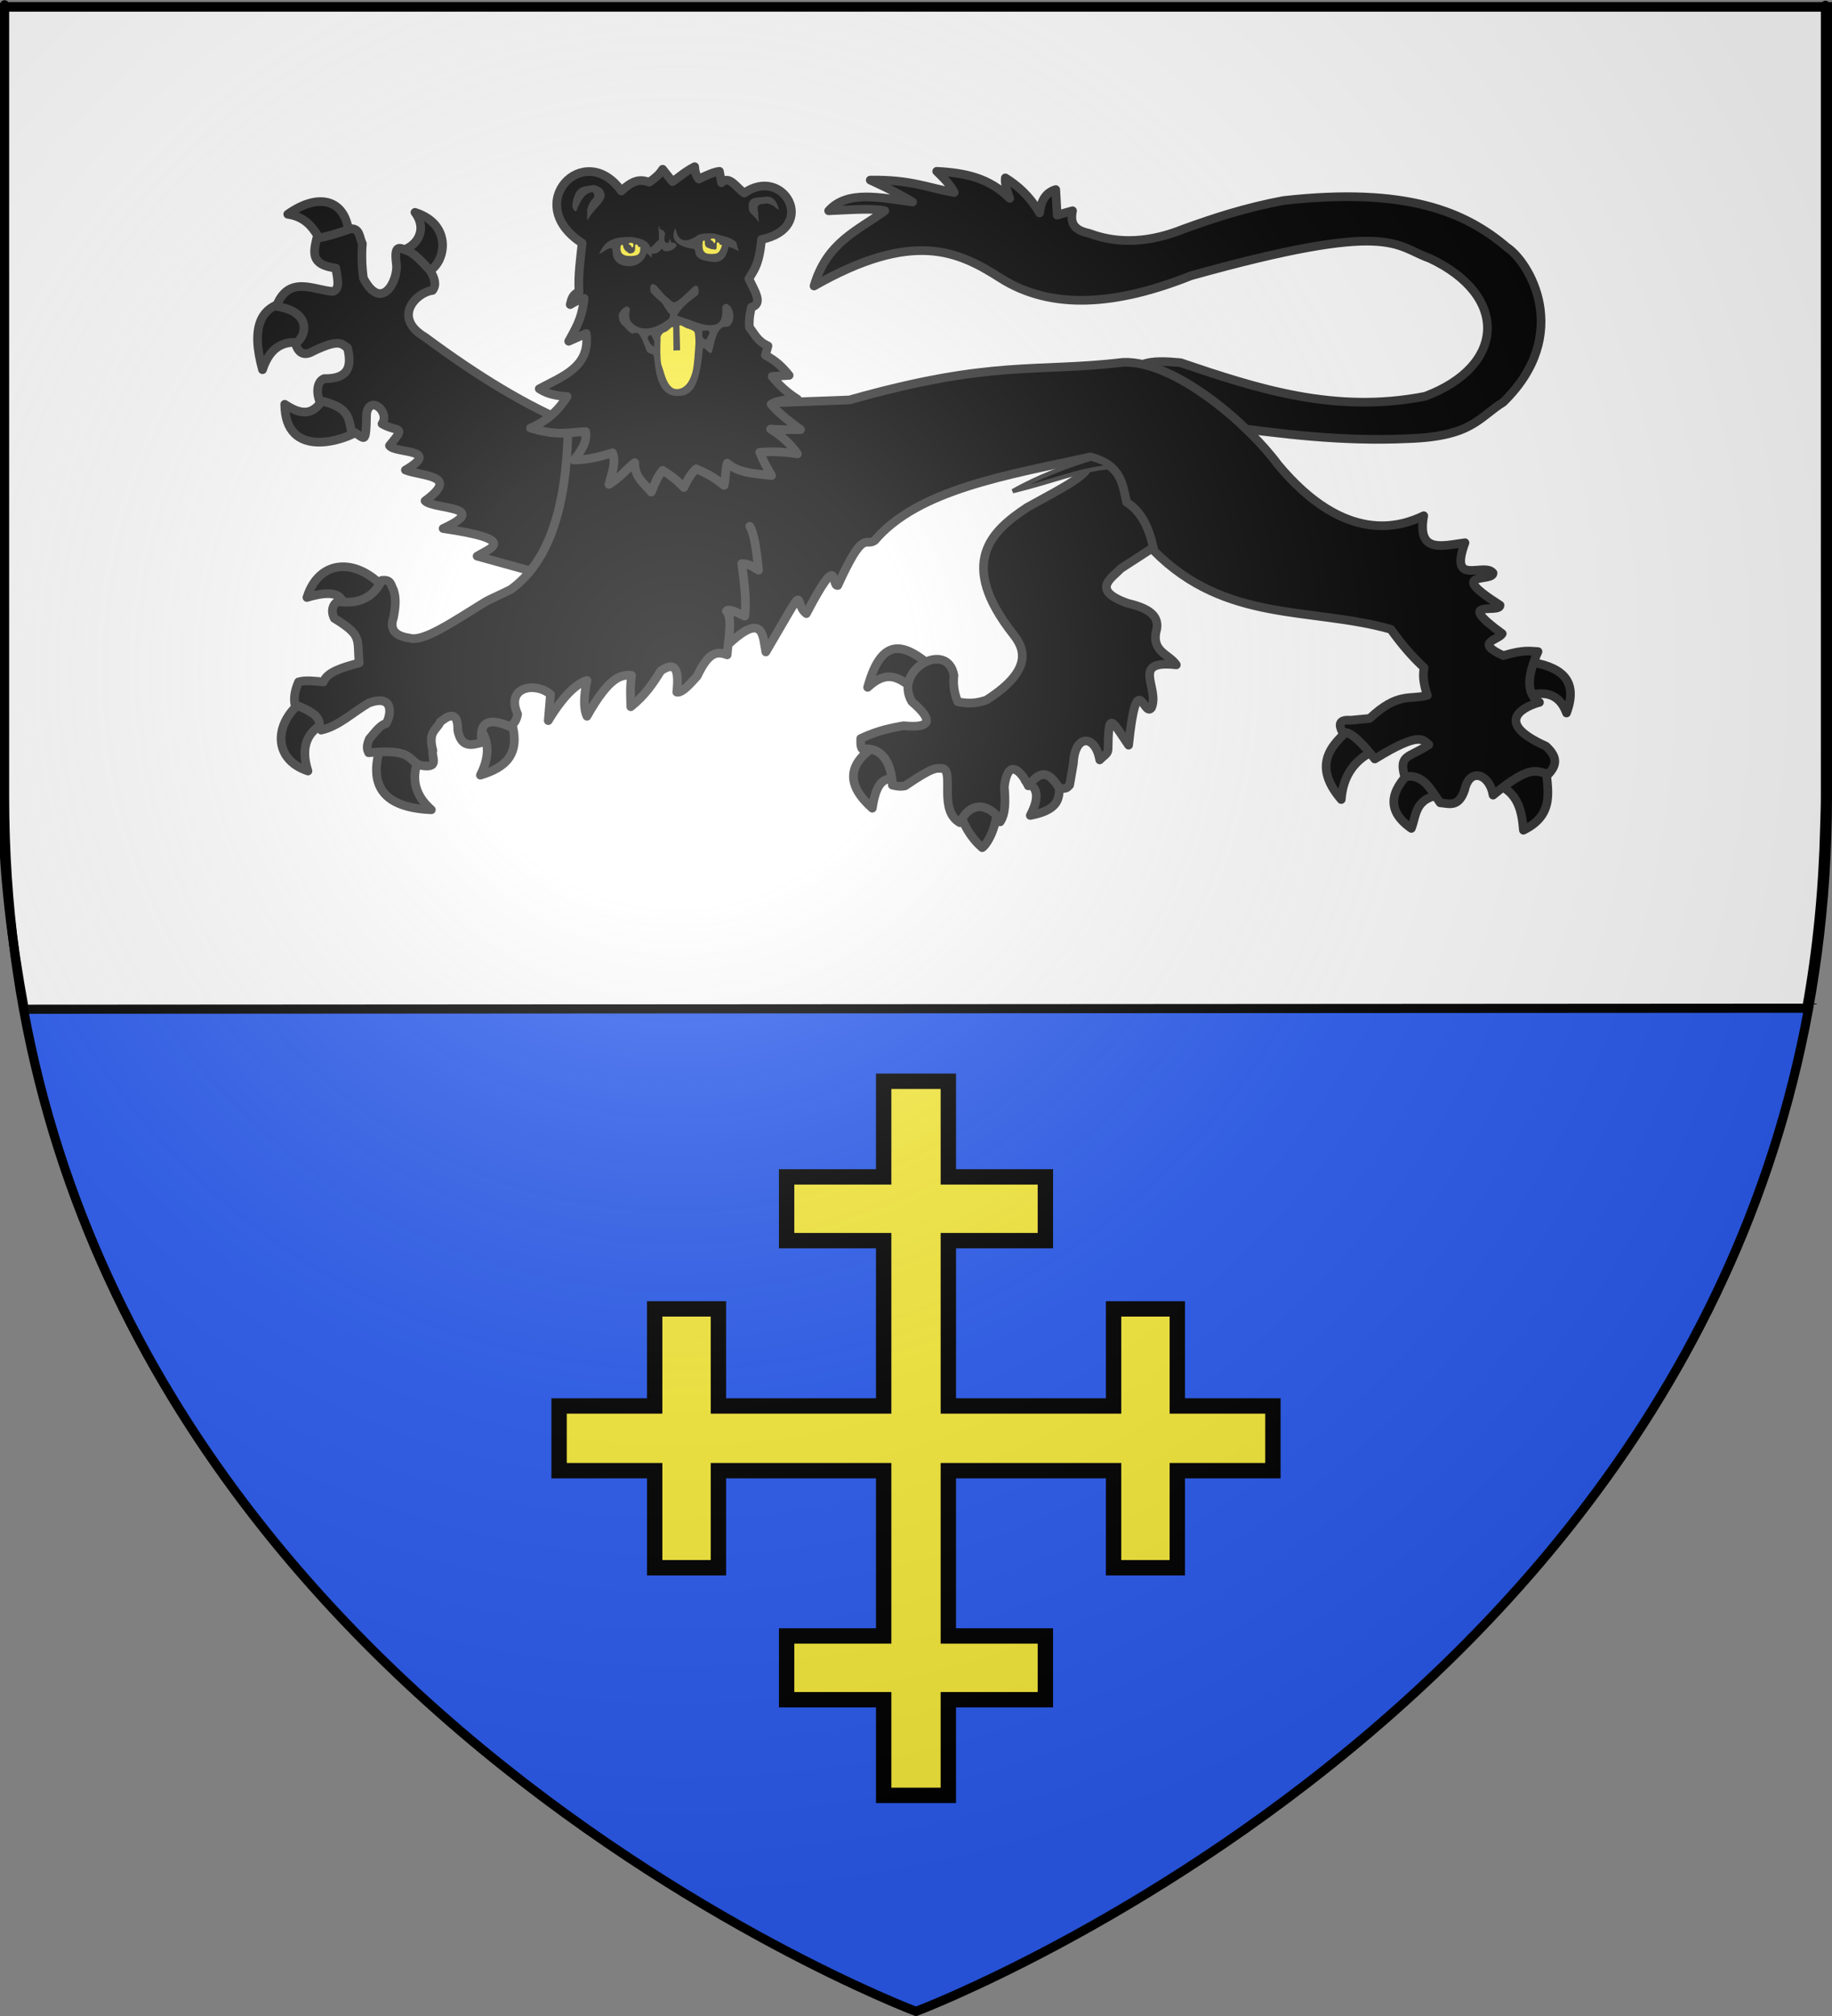 <?xml version="1.0" encoding="UTF-8" standalone="no"?>
<svg
   xmlns:dc="http://purl.org/dc/elements/1.1/"
   xmlns:cc="http://web.resource.org/cc/"
   xmlns:rdf="http://www.w3.org/1999/02/22-rdf-syntax-ns#"
   xmlns:svg="http://www.w3.org/2000/svg"
   xmlns="http://www.w3.org/2000/svg"
   xmlns:xlink="http://www.w3.org/1999/xlink"
   xmlns:sodipodi="http://sodipodi.sourceforge.net/DTD/sodipodi-0.dtd"
   xmlns:inkscape="http://www.inkscape.org/namespaces/inkscape"
   height="660"
   width="600"
   version="1.0"
   id="svg2"
   sodipodi:version="0.32"
   inkscape:version="0.44.1"
   sodipodi:docname="Blason_Pulnoy_54.svg"
   sodipodi:docbase="O:\blasons"
   inkscape:export-filename="/Users/olivier/Desktop/Blason Rouge/Blason_Vide_3D.png"
   inkscape:export-xdpi="144"
   inkscape:export-ydpi="144">
  <rect width="100%" height="100%" fill="#808080" stroke="none"/>
  <sodipodi:namedview
     inkscape:window-height="712"
     inkscape:window-width="1024"
     inkscape:pageshadow="2"
     inkscape:pageopacity="0.0"
     guidetolerance="10.0"
     gridtolerance="10.0"
     objecttolerance="10.0"
     borderopacity="1.0"
     bordercolor="#666666"
     pagecolor="#ffffff"
     id="base"
     showgrid="false"
     height="660px"
     inkscape:zoom="0.43229938"
     inkscape:cx="278.80286"
     inkscape:cy="199.36304"
     inkscape:window-x="-4"
     inkscape:window-y="-4"
     inkscape:current-layer="layer4" />
  <desc
     id="desc4">Flag of Canton of Valais (Wallis)</desc>
  <defs
     id="defs6">
    <linearGradient
       id="linearGradient2893">
      <stop
         style="stop-color:white;stop-opacity:0.314;"
         offset="0"
         id="stop2895" />
      <stop
         id="stop2897"
         offset="0.19"
         style="stop-color:white;stop-opacity:0.251;" />
      <stop
         style="stop-color:#6b6b6b;stop-opacity:0.125;"
         offset="0.6"
         id="stop2901" />
      <stop
         style="stop-color:black;stop-opacity:0.125;"
         offset="1"
         id="stop2899" />
    </linearGradient>
    <linearGradient
       id="linearGradient2885">
      <stop
         id="stop2887"
         offset="0"
         style="stop-color:white;stop-opacity:1;" />
      <stop
         style="stop-color:white;stop-opacity:1;"
         offset="0.229"
         id="stop2891" />
      <stop
         id="stop2889"
         offset="1"
         style="stop-color:black;stop-opacity:1;" />
    </linearGradient>
    <linearGradient
       id="linearGradient2955">
      <stop
         id="stop2867"
         offset="0"
         style="stop-color:#fd0000;stop-opacity:1;" />
      <stop
         style="stop-color:#e77275;stop-opacity:0.659;"
         offset="0.5"
         id="stop2873" />
      <stop
         style="stop-color:black;stop-opacity:0.323;"
         offset="1"
         id="stop2959" />
    </linearGradient>
    <radialGradient
       inkscape:collect="always"
       xlink:href="#linearGradient2955"
       id="radialGradient2961"
       cx="225.524"
       cy="218.901"
       fx="225.524"
       fy="218.901"
       r="300"
       gradientTransform="matrix(-4.167939e-4,2.183,-1.884,-3.599562e-4,615.597,-289.121)"
       gradientUnits="userSpaceOnUse" />
    <polygon
       id="star"
       transform="scale(53,53)"
       points="0,-1 0.588,0.809 -0.951,-0.309 0.951,-0.309 -0.588,0.809 0,-1 " />
    <clipPath
       id="clip">
      <path
         d="M 0,-200 L 0,600 L 300,600 L 300,-200 L 0,-200 z "
         id="path10" />
    </clipPath>
    <radialGradient
       inkscape:collect="always"
       xlink:href="#linearGradient2955"
       id="radialGradient1911"
       gradientUnits="userSpaceOnUse"
       gradientTransform="matrix(-4.167939e-4,2.183,-1.884,-3.599562e-4,615.597,-289.121)"
       cx="225.524"
       cy="218.901"
       fx="225.524"
       fy="218.901"
       r="300" />
    <radialGradient
       inkscape:collect="always"
       xlink:href="#linearGradient2955"
       id="radialGradient2865"
       gradientUnits="userSpaceOnUse"
       gradientTransform="matrix(0,1.749,-1.593,-1.049767e-7,551.788,-191.29)"
       cx="225.524"
       cy="218.901"
       fx="225.524"
       fy="218.901"
       r="300" />
    <radialGradient
       inkscape:collect="always"
       xlink:href="#linearGradient2955"
       id="radialGradient2871"
       gradientUnits="userSpaceOnUse"
       gradientTransform="matrix(0,1.386,-1.323,-5.741131e-8,-158.082,-109.541)"
       cx="225.524"
       cy="218.901"
       fx="225.524"
       fy="218.901"
       r="300" />
    <radialGradient
       inkscape:collect="always"
       xlink:href="#linearGradient2893"
       id="radialGradient3163"
       gradientUnits="userSpaceOnUse"
       gradientTransform="matrix(1.353,0,0,1.349,-77.629,-85.747)"
       cx="221.445"
       cy="226.331"
       fx="221.445"
       fy="226.331"
       r="300" />
    <radialGradient
       gradientTransform="matrix(1.353,0,0,1.349,-77.629,-85.747)"
       gradientUnits="userSpaceOnUse"
       xlink:href="#linearGradient2893"
       id="radialGradient8720"
       fy="226.331"
       fx="221.445"
       r="300"
       cy="226.331"
       cx="221.445" />
    <radialGradient
       gradientTransform="matrix(0,1.386,-1.323,-5.741131e-8,-158.082,-109.541)"
       gradientUnits="userSpaceOnUse"
       xlink:href="#linearGradient2955"
       id="radialGradient8718"
       fy="218.901"
       fx="225.524"
       r="300"
       cy="218.901"
       cx="225.524" />
    <radialGradient
       gradientTransform="matrix(0,1.749,-1.593,-1.049767e-7,551.788,-191.29)"
       gradientUnits="userSpaceOnUse"
       xlink:href="#linearGradient2955"
       id="radialGradient8716"
       fy="218.901"
       fx="225.524"
       r="300"
       cy="218.901"
       cx="225.524" />
    <radialGradient
       gradientTransform="matrix(-4.167939e-4,2.183,-1.884,-3.599562e-4,615.597,-289.121)"
       gradientUnits="userSpaceOnUse"
       xlink:href="#linearGradient2955"
       id="radialGradient8714"
       fy="218.901"
       fx="225.524"
       r="300"
       cy="218.901"
       cx="225.524" />
    <clipPath
       id="clipPath8710">
      <path
         id="path8712"
         d="M 0,-200 L 0,600 L 300,600 L 300,-200 L 0,-200 z " />
    </clipPath>
    <polygon
       id="polygon8708"
       transform="scale(53,53)"
       points="0,-1 0.588,0.809 -0.951,-0.309 0.951,-0.309 -0.588,0.809 0,-1 " />
    <radialGradient
       gradientTransform="matrix(-4.167939e-4,2.183,-1.884,-3.599562e-4,615.597,-289.121)"
       gradientUnits="userSpaceOnUse"
       xlink:href="#linearGradient2955"
       id="radialGradient8706"
       fy="218.901"
       fx="225.524"
       r="300"
       cy="218.901"
       cx="225.524" />
    <linearGradient
       id="linearGradient8698">
      <stop
         id="stop8700"
         offset="0"
         style="stop-color:#fd0000;stop-opacity:1" />
      <stop
         id="stop8702"
         offset="0.5"
         style="stop-color:#e77275;stop-opacity:0.659" />
      <stop
         id="stop8704"
         offset="1"
         style="stop-color:black;stop-opacity:0.323" />
    </linearGradient>
    <linearGradient
       id="linearGradient8690">
      <stop
         id="stop8692"
         offset="0"
         style="stop-color:white;stop-opacity:1" />
      <stop
         id="stop8694"
         offset="0.229"
         style="stop-color:white;stop-opacity:1" />
      <stop
         id="stop8696"
         offset="1"
         style="stop-color:black;stop-opacity:1" />
    </linearGradient>
    <linearGradient
       id="linearGradient8680">
      <stop
         id="stop8682"
         offset="0"
         style="stop-color:white;stop-opacity:0.314" />
      <stop
         id="stop8684"
         offset="0.19"
         style="stop-color:white;stop-opacity:0.251" />
      <stop
         id="stop8686"
         offset="0.6"
         style="stop-color:#6b6b6b;stop-opacity:0.125" />
      <stop
         id="stop8688"
         offset="1"
         style="stop-color:black;stop-opacity:0.125" />
    </linearGradient>
  </defs>
  <g
     inkscape:groupmode="layer"
     id="layer3"
     inkscape:label="Fond écu"
     style="display:inline">
    <path
       id="path2855"
       style="fill:#2b5df2;fill-opacity:1;fill-rule:evenodd;stroke:none;stroke-width:1px;stroke-linecap:butt;stroke-linejoin:miter;stroke-opacity:1"
       d="M 300,658.5 C 300,658.5 598.5,546.18 598.5,260.728 C 598.5,-24.723 598.5,2.176 598.5,2.176 L 1.5,2.176 L 1.5,260.728 C 1.5,546.18 300,658.5 300,658.5 z "
       sodipodi:nodetypes="cccccc" />
  </g>
  <g
     inkscape:groupmode="layer"
     id="layer4"
     inkscape:label="Meubles">
    <path
       style="opacity:1;fill:white;fill-opacity:1;fill-rule:evenodd;stroke:#000000;stroke-width:3;stroke-linecap:butt;stroke-linejoin:round;stroke-miterlimit:4;stroke-dasharray:none;stroke-opacity:1;display:inline"
       d="M 0.844,2.344 L 0.844,260.875 C 0.844,285.301 3.94,308.478 7.938,330.406 L 591.719,330.062 C 595.145,311.163 597.128,291.279 597.625,270.531 C 597.702,267.318 597.844,264.134 597.844,260.875 C 597.844,-24.577 597.844,2.344 597.844,2.344 L 1.188,2.344 L 0.844,2.344 z "
       id="path10640"
       sodipodi:nodetypes="ccccssccc" />
    <g
       style="opacity:1;display:inline"
       id="g8870"
       transform="matrix(1.243,0,0,0.693,-0.669,0.409)">
      <g
         id="g5810">
        <rect
           width="600"
           height="660"
           x="0"
           y="3.375078e-14"
           style="fill:none;fill-opacity:1;fill-rule:nonzero;stroke:none;stroke-width:7.56;stroke-linecap:round;stroke-linejoin:round;stroke-miterlimit:4;stroke-dasharray:none;stroke-opacity:1"
           id="rect4923" />
      </g>
    </g>
    <g
       id="g7203"
       style="fill:black;fill-opacity:1;stroke:#313131;stroke-width:4.128;stroke-linecap:round;stroke-linejoin:round;stroke-miterlimit:4;stroke-dasharray:none;stroke-opacity:1"
       transform="matrix(0.689,0,0,0.689,44.212,-62.762)">
      <path
         id="path7195"
         style="opacity:1;color:black;fill:black;fill-opacity:1;fill-rule:nonzero;stroke:#313131;stroke-width:4.128;stroke-linecap:round;stroke-linejoin:round;marker:none;marker-start:none;marker-mid:none;marker-end:none;stroke-miterlimit:4;stroke-dasharray:none;stroke-dashoffset:0;stroke-opacity:1;visibility:visible;display:inline;overflow:visible"
         d="M 370.348,418.672 C 369.591,418.263 381.143,411.228 378.938,408.118 C 366.772,397.728 355.26,391.918 348.26,417.69 C 358.246,408.397 364.168,414.01 370.348,418.672 z " />
      <path
         id="path7197"
         style="opacity:1;color:black;fill:black;fill-opacity:1;fill-rule:nonzero;stroke:#313131;stroke-width:4.128;stroke-linecap:round;stroke-linejoin:round;marker:none;marker-start:none;marker-mid:none;marker-end:none;stroke-miterlimit:4;stroke-dasharray:none;stroke-dashoffset:0;stroke-opacity:1;visibility:visible;display:inline;overflow:visible"
         d="M 363.967,461.867 C 365.595,463.772 361.501,436.469 353.168,444.687 C 337.818,454.143 338.347,464.355 350.469,475.12 C 352.823,459.118 358.425,460.652 363.967,461.867 z " />
      <path
         id="path7199"
         style="opacity:1;color:black;fill:black;fill-opacity:1;fill-rule:nonzero;stroke:#313131;stroke-width:4.128;stroke-linecap:round;stroke-linejoin:round;marker:none;marker-start:none;marker-mid:none;marker-end:none;stroke-miterlimit:4;stroke-dasharray:none;stroke-dashoffset:0;stroke-opacity:1;visibility:visible;display:inline;overflow:visible"
         d="M 410.107,474.874 C 411.322,472.072 405.755,469.789 400.337,469.501 C 394.918,469.213 389.648,470.921 391.455,476.101 C 395.331,486.876 399.876,491.412 402.744,493.863 C 404.942,492.269 409.177,485.491 410.107,474.874 z " />
      <path
         id="path7201"
         style="opacity:1;color:black;fill:black;fill-opacity:1;fill-rule:nonzero;stroke:#313131;stroke-width:4.128;stroke-linecap:round;stroke-linejoin:round;marker:none;marker-start:none;marker-mid:none;marker-end:none;stroke-miterlimit:4;stroke-dasharray:none;stroke-dashoffset:0;stroke-opacity:1;visibility:visible;display:inline;overflow:visible"
         d="M 439.313,460.149 C 439.963,453.139 419.274,459.9 423.606,462.357 C 427.937,464.815 430.931,468.343 425.569,478.556 C 442.868,475.246 438.663,467.158 439.313,460.149 z " />
    </g>
    <path
       id="path2770"
       style="color:black;fill:black;fill-opacity:1;fill-rule:nonzero;stroke:#313131;stroke-width:2.844;stroke-linecap:round;stroke-linejoin:round;marker:none;marker-start:none;marker-mid:none;marker-end:none;stroke-miterlimit:4;stroke-dasharray:none;stroke-dashoffset:0;stroke-opacity:1;visibility:visible;display:inline;overflow:visible"
       d="M 383.781,172.627 L 361.635,143.099 L 357.206,150.235 C 357.356,155.284 349.644,158.779 336.414,166.106 C 324.786,173.785 313.377,184.17 331.862,207.691 C 335.142,211.859 339.057,218.996 323.003,229.222 C 321.209,229.763 318.072,230.777 313.653,229.714 C 312.275,226.263 312.173,223.577 312.422,221.102 C 310.319,209.435 292.441,219.264 298.643,229.714 C 306.51,236.455 304.116,238.38 295.936,237.588 C 291.802,238.334 287.648,239.102 281.91,241.771 C 281.839,243.155 281.828,244.479 282.403,245.216 C 291.342,244.167 292.31,254.69 292.245,257.027 C 293.446,257.303 294.593,257.633 296.428,257.274 C 305.544,251.079 306.469,251.411 308.875,251.607 C 312.483,252.917 307.27,265.375 314.391,269.331 C 318.882,259.991 326.478,265.442 327.566,269.05 C 329.392,266.388 329.284,262.068 328.909,257.52 C 330.227,247.42 334.819,253.018 336.783,257.274 C 341.406,251.209 343.87,253.423 346.957,258.012 C 349.157,258.325 349.392,257.989 350.317,257.027 L 351.547,249.892 C 351.943,240.316 358.703,240.303 360.173,248.774 C 361.349,247.502 362.879,246.78 362.898,245.462 C 363.076,232.543 363.859,235.567 369.629,243.958 C 372.418,217.565 374.64,235.395 377.138,231.683 C 379.877,225.091 370.08,215.964 385.258,217.657 C 382.82,213.987 376.776,213.473 378.86,205.846 C 379.642,200.972 375.121,198.876 369.264,197.48 C 357.063,193.135 364.211,189.237 367.049,186.161 L 377.637,179.285 L 383.781,172.627 z " />
    <path
       id="path4530"
       style="color:black;fill:black;fill-opacity:1;fill-rule:nonzero;stroke:#313131;stroke-width:2.844;stroke-linecap:round;stroke-linejoin:round;marker:none;marker-start:none;marker-mid:none;marker-end:none;stroke-miterlimit:4;stroke-dasharray:none;stroke-dashoffset:0;stroke-opacity:1;visibility:visible;display:inline;overflow:visible"
       d="M 399.328,139.307 C 379.313,136.551 365.132,124.72 365.132,124.72 L 374.458,119.22 C 377.541,118.079 381.997,118.31 386.654,118.742 C 411.875,127.28 437.178,135.546 466.764,129.742 C 493.19,119.835 494.22,96.724 468.199,84.545 C 456.59,80.482 456.033,71.85 390.002,90.285 C 365.815,99.934 344.449,101.733 327.587,91.002 C 313.892,82.263 299.078,75.147 266.608,93.633 C 270.854,79.147 281.08,75.426 289.804,69.002 C 286.145,68.1 278.381,68.692 271.39,69.002 C 277.538,62.12 288.442,64.762 298.891,66.132 C 295.964,64.346 292.361,62.319 285.021,58.958 C 298.56,58.77 303.807,61.509 312.522,63.023 C 311.744,61.506 310.696,59.8 306.782,56.088 C 316.128,56.585 323.968,58.225 330.696,64.936 C 329.653,62.14 329.032,59.765 329.261,58.24 C 333.135,60.668 336.943,63.813 340.501,69.719 C 340.927,65.344 342.785,62.936 345.762,62.067 C 345.921,64.483 346.08,67.387 346.24,70.436 C 348.535,69.751 349.9,69.376 351.262,69.002 C 350.143,74.228 353.163,75.591 356.762,76.415 C 366.71,80.12 377.025,79.242 387.61,74.98 C 397.555,71.383 407.904,67.989 420.372,65.654 C 460.595,61.144 479.898,69.335 493.547,80.958 C 500.812,85.726 515.158,109.332 492.352,131.655 C 484.173,136.763 482.132,142.927 461.025,143.612 C 439.446,144.61 419.343,142.064 399.328,139.307 z " />
    <g
       style="fill:black;fill-opacity:1;stroke:#313131;stroke-width:4.128;stroke-linecap:round;stroke-linejoin:round;stroke-miterlimit:4;stroke-dasharray:none;stroke-opacity:1"
       id="g8094"
       transform="matrix(0.689,0,0,0.689,44.212,-62.762)">
      <path
         d="M 101.78,203.343 C 102.808,206.164 99.974,206.677 90.562,208.587 C 85.861,202.647 83.903,194.629 72.616,192.879 C 87.845,182.065 100.862,186.073 101.78,203.343 z "
         style="opacity:1;color:black;fill:black;fill-opacity:1;fill-rule:nonzero;stroke:#313131;stroke-width:4.128;stroke-linecap:round;stroke-linejoin:round;marker:none;marker-start:none;marker-mid:none;marker-end:none;stroke-miterlimit:4;stroke-dasharray:none;stroke-dashoffset:0;stroke-opacity:1;visibility:visible;display:inline;overflow:visible"
         id="path6302" />
      <path
         d="M 137.93,220.613 C 137.964,226.799 126.315,213.598 125.785,210.329 C 133.422,208.926 139.586,200.666 133.088,192.007 C 152.514,198.092 147.004,218.586 137.93,220.613 z "
         style="opacity:1;color:black;fill:black;fill-opacity:1;fill-rule:nonzero;stroke:#313131;stroke-width:4.128;stroke-linecap:round;stroke-linejoin:round;marker:none;marker-start:none;marker-mid:none;marker-end:none;stroke-miterlimit:4;stroke-dasharray:none;stroke-dashoffset:0;stroke-opacity:1;visibility:visible;display:inline;overflow:visible"
         id="path7189" />
      <path
         d="M 80.254,254.236 C 89.166,255.981 85.051,232.608 72.401,234.602 C 59.75,236.595 54.954,246.443 60.62,266.753 C 64.306,255.433 71.343,252.491 80.254,254.236 z "
         style="opacity:1;color:black;fill:black;fill-opacity:1;fill-rule:nonzero;stroke:#313131;stroke-width:4.128;stroke-linecap:round;stroke-linejoin:round;marker:none;marker-start:none;marker-mid:none;marker-end:none;stroke-miterlimit:4;stroke-dasharray:none;stroke-dashoffset:0;stroke-opacity:1;visibility:visible;display:inline;overflow:visible"
         id="path7191" />
      <path
         d="M 106.76,295.468 C 106.304,282.981 91.677,270.748 90.808,279.269 C 86.697,284.145 83.401,291.358 71.174,283.196 C 71.377,310.097 100.284,300.154 106.76,295.468 z "
         style="opacity:1;color:black;fill:black;fill-opacity:1;fill-rule:nonzero;stroke:#313131;stroke-width:4.128;stroke-linecap:round;stroke-linejoin:round;marker:none;marker-start:none;marker-mid:none;marker-end:none;stroke-miterlimit:4;stroke-dasharray:none;stroke-dashoffset:0;stroke-opacity:1;visibility:visible;display:inline;overflow:visible"
         id="path7193" />
    </g>
    <path
       d="M 182.885,187.292 L 194.369,147.1 L 187.235,138.922 C 172.675,133.028 156.556,123.238 139.212,110.387 C 128.279,103.878 136.418,95.68 141.648,95.075 C 143.127,93.137 142.244,91.037 140.952,88.638 C 137.404,84.806 135.339,82.787 133.645,82.2 C 131.521,81.523 128.835,79.109 129.817,86.376 C 130.574,91.515 125.068,102.575 119.029,91.073 C 118.451,87.131 118.403,82.849 118.681,79.764 C 117.68,77.865 117.945,74.701 114.853,74.892 C 109.935,76.662 106.317,77.645 103.718,78.024 C 102.702,82.631 101.611,86.722 109.981,87.768 C 110.48,91.045 111.544,94.807 108.938,95.423 C 102.634,94.944 94.495,89.967 90.494,100.295 C 101.82,101.895 100.794,109.74 96.758,112.475 C 97.802,115.839 99.774,116.651 102.674,114.911 C 111.489,110.728 111.856,112.707 113.809,113.867 C 115.25,119.702 114.393,124.115 106.154,123.958 C 104.196,124.679 103.393,127.665 104.588,131.092 C 114.047,133.249 114.143,136.392 115.027,141.01 C 119.574,143.064 119.804,146.79 120.073,135.268 C 121.251,129.181 127.807,134.941 125.119,138.748 C 130.251,141.746 133.346,138.949 127.555,145.882 C 129.224,148.529 144.881,146.813 132.775,153.885 C 138.165,156.032 150.957,155.404 139.212,163.977 C 141.88,166.823 161.079,165.628 145.128,173.025 C 169.958,176.681 160.806,179.307 156.264,182.072 L 172.619,186.596 L 182.885,187.292 z "
       style="color:black;fill:black;fill-opacity:1;fill-rule:nonzero;stroke:#313131;stroke-width:2.844;stroke-linecap:round;stroke-linejoin:round;marker:none;marker-start:none;marker-mid:none;marker-end:none;stroke-miterlimit:4;stroke-dasharray:none;stroke-dashoffset:0;stroke-opacity:1;visibility:visible;display:inline;overflow:visible"
       id="path1883" />
    <g
       style="fill:black;fill-opacity:1;stroke:#313131;stroke-width:4.128;stroke-linecap:round;stroke-linejoin:round;stroke-miterlimit:4;stroke-dasharray:none;stroke-opacity:1"
       id="g1896"
       transform="matrix(0.689,0,0,0.689,44.212,-62.762)">
      <path
         d="M 80.5,423.58 C 66.432,433.376 64.512,451.503 82.218,457.449 C 78.561,446.032 81.787,438.599 90.562,434.379"
         style="opacity:1;color:black;fill:black;fill-opacity:1;fill-rule:nonzero;stroke:#313131;stroke-width:4.128;stroke-linecap:round;stroke-linejoin:round;marker:none;marker-start:none;marker-mid:none;marker-end:none;stroke-miterlimit:4;stroke-dasharray:none;stroke-dashoffset:0;stroke-opacity:1;visibility:visible;display:inline;overflow:visible"
         id="path1888" />
      <path
         d="M 117.314,444.196 C 110.243,464.158 117.841,474.873 140.875,475.856 C 131.929,467.981 131.356,459.268 135.475,450.086"
         style="opacity:1;color:black;fill:black;fill-opacity:1;fill-rule:nonzero;stroke:#313131;stroke-width:4.128;stroke-linecap:round;stroke-linejoin:round;marker:none;marker-start:none;marker-mid:none;marker-end:none;stroke-miterlimit:4;stroke-dasharray:none;stroke-dashoffset:0;stroke-opacity:1;visibility:visible;display:inline;overflow:visible"
         id="path1890" />
      <path
         d="M 178.425,432.415 C 184.205,449.601 175.927,455.851 164.19,459.412 C 169.218,449.498 167.979,442.091 163.208,436.097"
         style="opacity:1;color:black;fill:black;fill-opacity:1;fill-rule:nonzero;stroke:#313131;stroke-width:4.128;stroke-linecap:round;stroke-linejoin:round;marker:none;marker-start:none;marker-mid:none;marker-end:none;stroke-miterlimit:4;stroke-dasharray:none;stroke-dashoffset:0;stroke-opacity:1;visibility:visible;display:inline;overflow:visible"
         id="path1892" />
      <path
         d="M 118.541,370.568 C 104.26,355.294 87.173,357.54 81.727,374.986 C 94.886,371.021 98.591,374.022 99.398,379.158"
         style="opacity:1;color:black;fill:black;fill-opacity:1;fill-rule:nonzero;stroke:#313131;stroke-width:4.128;stroke-linecap:round;stroke-linejoin:round;marker:none;marker-start:none;marker-mid:none;marker-end:none;stroke-miterlimit:4;stroke-dasharray:none;stroke-dashoffset:0;stroke-opacity:1;visibility:visible;display:inline;overflow:visible"
         id="path1894" />
    </g>
    <g
       style="fill:black;fill-opacity:1;stroke:#313131;stroke-width:4.128;stroke-linecap:round;stroke-linejoin:round;stroke-miterlimit:4;stroke-dasharray:none;stroke-opacity:1"
       id="g2799"
       transform="matrix(0.689,0,0,0.689,44.212,-62.762)">
      <path
         d="M 578.764,436.46 C 567.563,445.358 559.9,455.239 573.385,470.995 C 574.262,459.282 580.087,451.528 590.218,447.219"
         style="opacity:1;color:black;fill:black;fill-opacity:1;fill-rule:nonzero;stroke:#313131;stroke-width:4.128;stroke-linecap:round;stroke-linejoin:round;marker:none;marker-start:none;marker-mid:none;marker-end:none;stroke-miterlimit:4;stroke-dasharray:none;stroke-dashoffset:0;stroke-opacity:1;visibility:visible;display:inline;overflow:visible"
         id="path2791" />
      <path
         d="M 606.705,457.285 C 596.553,467.059 594.677,476.316 606.705,484.704 C 609.291,478.169 608.121,469.899 621.977,468.565"
         style="opacity:1;color:black;fill:black;fill-opacity:1;fill-rule:nonzero;stroke:#313131;stroke-width:4.128;stroke-linecap:round;stroke-linejoin:round;marker:none;marker-start:none;marker-mid:none;marker-end:none;stroke-miterlimit:4;stroke-dasharray:none;stroke-dashoffset:0;stroke-opacity:1;visibility:visible;display:inline;overflow:visible"
         id="path2793" />
      <path
         d="M 647.661,463.879 C 657.528,467.942 659.233,476.495 659.982,485.572 C 675.639,477.84 671.162,465.754 670.569,454.508"
         style="opacity:1;color:black;fill:black;fill-opacity:1;fill-rule:nonzero;stroke:#313131;stroke-width:4.128;stroke-linecap:round;stroke-linejoin:round;marker:none;marker-start:none;marker-mid:none;marker-end:none;stroke-miterlimit:4;stroke-dasharray:none;stroke-dashoffset:0;stroke-opacity:1;visibility:visible;display:inline;overflow:visible"
         id="path2795" />
      <path
         d="M 661.891,421.708 C 670.337,419.3 677.092,420.734 680.46,429.865 C 686.636,413.376 676.875,407.626 661.891,405.395"
         style="opacity:1;color:black;fill:black;fill-opacity:1;fill-rule:nonzero;stroke:#313131;stroke-width:4.128;stroke-linecap:round;stroke-linejoin:round;marker:none;marker-start:none;marker-mid:none;marker-end:none;stroke-miterlimit:4;stroke-dasharray:none;stroke-dashoffset:0;stroke-opacity:1;visibility:visible;display:inline;overflow:visible"
         id="path2797" />
    </g>
    <path
       d="M 238.513,210.966 C 250.367,199.893 249.819,208.732 250.825,213.439 C 265.457,188.54 259.316,197.249 264.097,200.885 C 275.298,179.509 272.062,192.132 274.379,191.678 C 283.037,172.634 283.324,179.144 286.456,176.971 C 300.658,160.231 329.718,155.585 357.12,149.59 C 367.344,152.368 367.651,158.564 368.958,164.417 C 373.59,167.253 376.481,172.701 377.925,180.319 C 401.433,204.09 429.472,198.654 455.525,206.026 C 458.725,210.496 462.251,214.747 466.405,218.581 C 465.78,221.807 466.534,224.757 467.481,227.668 C 461.66,229.187 457.867,226.482 448.59,235.201 L 442.372,235.798 C 438.324,235.475 438.406,237.337 439.742,239.864 C 441.87,239.114 445.588,242.537 450.264,248.473 C 465.347,239.163 466.093,242.302 467.96,243.81 C 461.373,248.242 458.008,246.876 460.068,254.331 C 466.179,253.121 468.589,258.571 471.666,262.821 C 474.58,263.048 477.676,264.492 479.677,258.636 C 481.312,251.003 487.892,253.421 489.004,260.31 C 501.839,249.639 503.418,252.852 507.178,253.375 C 510.813,249.563 509.002,246.84 506.341,244.288 C 487.55,235.875 500.774,230.775 504.189,229.94 C 499.945,227.34 499.984,221.658 503.71,213.32 C 500.962,213.199 499.048,212.629 492.351,214.635 C 482.648,210.226 490.834,209.583 491.993,207.461 C 475.746,195.621 491.327,201.141 491.275,198.135 C 473.157,186.627 488.899,190.766 489.004,187.613 C 486.188,183.852 474.379,192.341 479.797,177.689 C 472.572,178.602 464.011,181.41 466.286,168.841 C 459.058,172.324 440.666,178.757 418.459,151.982 C 409.252,139.427 385.085,118.021 367.881,118.622 C 339.298,122.023 325.164,117.643 278.206,130.938 L 203.835,133.688 L 186.019,135.242 C 186.405,168.305 178.407,184.864 167.448,192.865 C 166.907,193.26 159.789,196.513 159.228,196.858 C 148.306,203.587 138.637,210.287 134.127,208.896 C 128.999,208.182 127.62,205.781 128.866,202.2 C 129.462,199.052 129.843,195.946 128.866,193.113 C 128.018,191.756 128.235,189.6 125.039,190.004 C 121.985,196.118 116.929,197.829 110.691,196.939 C 109.137,197.621 108.154,199.884 109.496,202.439 C 118.796,208.129 116.869,209.111 117.626,217.026 C 112.367,218.474 107.121,219.928 105.909,223.244 C 103.017,222.972 100.054,222.593 97.778,223.244 C 96.64,225.863 96.128,228.357 96.582,230.657 C 106.776,234.668 103.718,236.47 105.191,239.027 C 110.931,237.753 115.569,233.174 120.735,230.179 C 128.823,227.151 128.304,233.58 126.474,236.875 C 124.641,237.203 122.807,239.748 120.974,241.896 C 119.867,244.438 120.282,245.458 120.735,246.44 C 135.227,245.072 133.367,248.7 137.474,250.505 C 144.452,251.934 141.093,247.725 141.779,245.723 C 140.074,239.361 143.006,239.028 144.17,236.396 C 146.344,234.58 150.089,232.07 149.91,239.027 C 151.075,244.988 154.462,243.962 157.801,243.092 C 156.753,236.073 160.291,234.976 166.888,237.831 C 168.177,237.163 169.182,236.022 169.519,233.766 C 165.54,224.959 175.109,223.068 180.28,227.309 L 179.562,235.918 C 184.653,227.46 189.055,223.687 192.236,222.766 C 191.198,227.858 191.045,231.939 192.236,234.483 C 199.507,221.591 203.314,220.82 206.824,221.092 C 206.273,225.697 206.542,228.252 206.585,231.374 C 211.259,227.669 213.908,223.675 216.389,219.657 C 221.72,215.943 222.33,220.181 221.65,226.592 C 223.086,226.881 225.059,225.057 228.346,221.331 C 232.115,213.358 234.777,213.148 238.15,214.396 C 238.491,209.506 240.029,202.225 237.911,200.048 C 238.751,198.992 241.551,200.68 243.89,201.722 C 244.605,197.224 243.775,190.871 242.933,184.504 C 245.451,184.537 246.819,185.72 248.433,186.656 C 247.803,180.677 247.131,174.85 245.564,172.308"
       style="color:black;fill:black;fill-opacity:1;fill-rule:nonzero;stroke:#313131;stroke-width:2.844;stroke-linecap:round;stroke-linejoin:round;marker:none;marker-start:none;marker-mid:none;marker-end:none;stroke-miterlimit:4;stroke-dasharray:none;stroke-dashoffset:0;stroke-opacity:1;visibility:visible;display:inline;overflow:visible"
       id="path13442" />
    <path
       id="path12555"
       style="color:black;fill:black;fill-opacity:1;fill-rule:nonzero;stroke:#313131;stroke-width:2.844;stroke-linecap:round;stroke-linejoin:round;marker:none;marker-start:none;marker-mid:none;marker-end:none;stroke-miterlimit:4;stroke-dasharray:none;stroke-dashoffset:0;stroke-opacity:1;visibility:visible;display:inline;overflow:visible"
       d="M 185.744,129.819 C 182.94,134.305 179.091,137.877 173.738,140.133 C 183.178,142.963 186.467,141.399 191.831,141.317 C 192.32,144.814 190.279,147.749 187.942,150.617 C 193.251,150.478 196.852,149.312 200.624,148.25 C 201.884,151.688 200.251,155.126 199.44,158.565 C 203.409,156.188 205.779,152.927 207.895,151.463 C 207.804,156.334 211.033,158.299 213.306,161.101 C 214.429,158.268 215.588,155.576 217.026,153.999 C 219.857,155.686 222.083,157.574 223.959,159.579 C 225.184,157.039 226.476,154.767 228.017,153.492 C 233.97,156.062 234.787,157.237 237.148,158.903 C 237.659,157.276 237.378,154.838 238.163,151.632 C 242.105,155.022 247.554,155.021 252.705,155.69 C 251.268,153.294 249.935,150.795 248.816,148.081 C 253.962,147.631 257.572,148.103 261.16,148.588 C 259.303,146.002 257.057,143.373 252.367,140.472 C 256.067,140.744 259.089,140.676 262.174,140.641 C 258.87,138.155 255.533,135.765 252.536,132.355 C 254.767,130.933 258.004,130.853 261.16,130.664 C 257.509,128.362 254.936,125.844 252.874,123.224 L 258.454,122.886 C 256.467,120.445 254.239,118.101 250.676,116.291 L 251.521,113.247 C 248.053,111.698 247.142,109.296 245.434,107.16 C 245.258,104.359 245.66,102.426 246.11,100.565 C 250.115,99.496 247.011,95.059 245.265,91.265 C 246.935,88.35 248.585,86.879 249.414,78.402 C 267.985,74.541 256.713,54.123 243.743,63.196 C 241.263,61.523 238.783,57.185 236.303,59.814 L 235.626,56.094 C 234.081,56.229 231.679,57.222 228.863,58.63 C 227.806,57.277 227.627,55.924 227.51,54.572 C 224.092,56.349 222.465,58.01 220.239,59.475 L 217.026,55.417 C 216.304,56.508 215.535,57.618 212.63,59.645 C 210.315,58.937 207.993,58.245 203.499,62.519 C 191.35,45.467 170.723,66.697 190.647,79.598 C 190.091,84.896 189.286,90.194 189.633,95.493 C 187.417,96.482 187.112,98.109 186.758,99.72 C 188.28,98.809 189.802,97.973 191.324,97.691 C 190.536,104.853 188.249,107.893 186.251,111.726 L 192,109.189 C 193.449,120.044 184.347,123.162 176.613,127.282 C 179.279,129.071 182.445,129.611 185.744,129.819 z " />
    <g
       style="fill:#313131;fill-opacity:1;stroke:none;stroke-width:2.064;stroke-miterlimit:4;stroke-dasharray:none;stroke-opacity:1"
       id="g13495"
       transform="matrix(0.689,0,0,0.689,44.212,-62.762)">
      <path
         d="M 230.423,203.924 C 226.076,204.692 223.066,206.248 220.81,211.405 C 220.134,212.951 226.161,207.317 226.858,209.56 C 227.138,210.461 226.851,212.893 228.019,214.478 C 229.341,216.272 230.59,217.031 233.284,217.449 C 239.117,218.354 242.375,214.365 243.175,211.503 C 244.168,211.882 245.263,213.389 245.686,213.587 C 245.887,213.68 245.085,211.429 246.282,211.596 C 249.299,212.016 250.266,208.634 250.645,209.462 C 251.623,211.601 256.521,210.084 257.38,207.848 C 257.688,207.047 256.428,206.372 255.045,206.206 C 254.307,206.117 254.762,204.751 254.459,204.736 C 253.651,204.695 254.345,207.249 252.307,206.285 C 251.21,205.767 251.755,203.301 251.758,203.16 C 252.239,202.467 251.97,200.615 250.14,200.211 C 248.871,199.931 249.535,198.11 248.932,198.626 C 248.65,198.867 249.316,204.655 248.99,204.961 C 247.265,206.576 245.175,208.956 245.059,208.671 C 243.709,205.358 241.406,204.729 236.944,203.804 C 235.578,203.522 231.915,203.791 230.423,203.924 z "
         style="opacity:1;color:black;fill:#313131;fill-opacity:1;fill-rule:nonzero;stroke:none;stroke-width:2.064;stroke-linecap:round;stroke-linejoin:round;marker:none;stroke-miterlimit:4;stroke-dasharray:none;stroke-dashoffset:0;stroke-opacity:1;visibility:visible;display:inline;overflow:visible"
         id="path9033" />
      <path
         d="M 267.973,202.574 C 256.694,210.573 257.471,198.169 256.704,199.809 C 252.948,207.834 264,209.028 265.635,209.437 C 266.551,209.666 265.935,211.297 267.103,212.883 C 268.425,214.676 271.092,215.026 273.779,215.486 C 280.152,216.576 281.544,211.457 282.136,208.435 C 283.222,208.491 286.383,209.983 286.734,210.335 C 287.319,210.921 285.855,206.995 285.872,206.166 C 282.823,203.699 280.901,203.654 276.028,202.209 C 274.691,201.813 270.017,201.766 267.973,202.574 z "
         style="opacity:1;color:black;fill:#313131;fill-opacity:1;fill-rule:nonzero;stroke:none;stroke-width:2.064;stroke-linecap:round;stroke-linejoin:round;marker:none;stroke-miterlimit:4;stroke-dasharray:none;stroke-dashoffset:0;stroke-opacity:1;visibility:visible;display:inline;overflow:visible"
         id="path10809" />
    </g>
    <g
       style="fill:#fcef3c;fill-opacity:1;stroke:none;stroke-width:2.064;stroke-miterlimit:4;stroke-dasharray:none;stroke-opacity:1"
       id="g12604"
       transform="matrix(0.689,0,0,0.689,44.212,-62.762)">
      <path
         d="M 231.119,207.601 C 230.694,207.812 230.669,209.595 230.828,210.043 C 231.432,211.837 231.037,211.14 232.101,212.018 C 233.164,212.897 236.023,212.802 237.228,212.621 C 239.639,212.26 240.172,211.4 240.188,208.656 C 240.198,208.117 239.305,208.727 239.21,208.196 C 239.143,207.821 238.667,206.993 237.947,207.322 C 237.456,207.546 237.924,209.374 237.617,210.098 C 237.009,211.529 235.859,211.45 235.164,211.554 C 234.817,211.607 233.468,210.429 232.964,210.013 C 231.464,208.269 232.516,206.906 231.119,207.601 z "
         style="opacity:1;color:black;fill:#fcef3c;fill-opacity:1;fill-rule:nonzero;stroke:none;stroke-width:2.064;stroke-linecap:round;stroke-linejoin:round;marker:none;stroke-miterlimit:4;stroke-dasharray:none;stroke-dashoffset:0;stroke-opacity:1;visibility:visible;display:inline;overflow:visible"
         id="path10811" />
      <path
         d="M 270.019,205.637 C 269.63,205.909 269.753,208.921 269.912,209.368 C 270.516,211.162 270.008,209.966 270.878,211.037 C 271.463,211.756 273.958,211.952 276.006,211.639 C 277.234,211.452 278.335,210.229 278.965,207.675 C 278.976,207.135 278.082,207.746 277.987,207.215 C 277.92,206.84 277.444,206.011 276.724,206.34 C 276.234,206.564 276.649,208.372 276.394,209.116 C 275.966,210.367 275.273,209.279 274.432,209.53 C 274.096,209.63 273.107,209.087 272.477,208.908 C 269.593,208.09 271.901,204.322 270.019,205.637 z "
         style="opacity:1;color:black;fill:#fcef3c;fill-opacity:1;fill-rule:nonzero;stroke:none;stroke-width:2.064;stroke-linecap:round;stroke-linejoin:round;marker:none;stroke-miterlimit:4;stroke-dasharray:none;stroke-dashoffset:0;stroke-opacity:1;visibility:visible;display:inline;overflow:visible"
         id="path11709" />
      <path
         d="M 234.675,206.733 C 234.63,206.908 234.669,207.109 234.812,207.219 C 235.632,207.456 235.902,207.93 236.094,208.562 C 236.094,208.562 236.729,208.522 236.729,208.522 C 237.547,206.398 235.993,206.162 234.675,206.733 z "
         style="opacity:1;color:black;fill:#fcef3c;fill-opacity:1;fill-rule:nonzero;stroke:none;stroke-width:2.064;stroke-linecap:round;stroke-linejoin:round;marker:none;stroke-miterlimit:4;stroke-dasharray:none;stroke-dashoffset:0;stroke-opacity:1;visibility:visible;display:inline;overflow:visible"
         id="path11711" />
      <path
         d="M 273.635,204.694 C 273.59,204.869 273.63,205.07 273.773,205.18 C 274.592,205.417 274.862,205.891 275.054,206.523 C 275.054,206.523 275.689,206.483 275.689,206.483 C 276.507,204.359 274.954,204.123 273.635,204.694 z "
         style="opacity:1;color:black;fill:#fcef3c;fill-opacity:1;fill-rule:nonzero;stroke:none;stroke-width:2.064;stroke-linecap:round;stroke-linejoin:round;marker:none;stroke-miterlimit:4;stroke-dasharray:none;stroke-dashoffset:0;stroke-opacity:1;visibility:visible;display:inline;overflow:visible"
         id="path12602" />
    </g>
    <g
       style="fill:#313131;fill-opacity:1;stroke:none;stroke-width:2.064;stroke-miterlimit:4;stroke-dasharray:none;stroke-opacity:1"
       id="g16180"
       transform="matrix(0.689,0,0,0.689,44.212,-62.762)">
      <path
         d="M 218.406,179.062 C 217.322,179.019 216.389,179.217 215.127,179.42 C 212.157,179.897 208.993,180.506 207.902,188.323 C 207.453,189.022 208.712,191.636 209.521,191.444 C 210.231,191.275 210.055,190.474 210.415,189.739 C 211.626,187.261 212.386,185.808 213.295,184.708 C 214.445,183.316 216.16,182.549 217.152,182.411 C 218.115,182.277 218.972,184.407 217.697,185.455 C 216.362,186.552 215.223,189.062 214.836,191.232 C 215.204,191.897 214.702,196.261 215.071,195.673 C 218.453,190.291 220.946,188.964 222.596,186.022 C 223.752,183.961 223.209,183.262 222.595,181.608 C 222.244,180.66 219.491,179.106 218.406,179.062 z "
         style="opacity:1;color:black;fill:#313131;fill-opacity:1;fill-rule:nonzero;stroke:none;stroke-width:2.064;stroke-linecap:round;stroke-linejoin:round;marker:none;stroke-miterlimit:4;stroke-dasharray:none;stroke-dashoffset:0;stroke-opacity:1;visibility:visible;display:inline;overflow:visible"
         id="path14402" />
      <path
         d="M 298.586,184.697 C 301.06,184.398 304.463,183.836 306.118,190.9 C 303.967,189.577 304.169,188.771 300.664,187.775 C 298.699,188.018 296.104,187.877 295.955,189.443 C 295.864,190.4 296.108,190.837 296.301,192.643 C 295.932,193.308 296.831,197.163 296.433,196.593 C 293.121,191.844 292.032,193.027 291.73,189.826 C 291.218,184.389 295.594,185.058 298.586,184.697 z "
         style="opacity:1;color:black;fill:#313131;fill-opacity:1;fill-rule:nonzero;stroke:none;stroke-width:2.064;stroke-linecap:round;stroke-linejoin:round;marker:none;stroke-miterlimit:4;stroke-dasharray:none;stroke-dashoffset:0;stroke-opacity:1;visibility:visible;display:inline;overflow:visible"
         id="path14408" />
    </g>
    <path
       d="M 213.83,93.013 C 213.487,93.058 213.189,93.273 213.037,93.585 C 212.886,93.897 212.96,95.34 213.137,95.639 C 214.843,97.859 216.283,98.372 217.082,99.622 C 217.868,100.854 219.539,103.721 220.753,103.741 C 220.979,103.745 221.419,105.187 221.426,104.963 C 221.5,102.505 223.741,100.063 228.507,96.6 C 228.969,96.265 228.914,94.056 228.45,93.723 C 227.986,93.39 227.42,93.565 227.007,93.96 C 224.253,96.599 222.319,98.486 221.129,98.912 C 220.308,99.206 219.848,98.473 218.83,97.627 C 217.425,96.459 217.088,95.986 215.304,93.909 C 215.1,93.526 214.26,92.953 213.83,93.013 L 213.83,93.013 z "
       style="color:black;fill:#313131;fill-opacity:1;fill-rule:nonzero;stroke:none;stroke-width:1;stroke-linecap:round;stroke-linejoin:round;marker:none;stroke-miterlimit:4;stroke-dasharray:none;stroke-dashoffset:0;stroke-opacity:1;visibility:visible;display:inline;overflow:visible"
       id="path17069" />
    <path
       d="M 237.844,99.448 C 237.282,99.494 236.501,100.102 236.538,100.666 C 236.661,103.066 236.369,104.56 235.706,105.328 C 235.042,106.096 234.07,106.45 232.627,106.469 C 229.74,106.507 226.15,104.664 222.019,103.441 C 219.068,102.354 219.547,102.953 219.195,104.223 C 214.289,108.175 210.815,107.823 209.105,107.117 C 208.272,106.774 207.122,106.06 206.582,105.249 C 205.957,104.312 205.938,102.868 206.295,101.28 C 206.374,100.897 205.558,100.15 205.206,100.32 C 203.427,101.179 203.385,101.656 202.635,102.837 C 202.654,105.467 203.436,106.062 204.182,106.706 C 205.205,107.587 205.623,108.58 207.015,109.213 C 207.337,109.359 208.497,108.284 209.478,109.674 C 210.604,111.269 211.232,113.856 212.039,115.277 C 212.187,115.538 213.948,116.069 213.997,116.18 C 214.697,117.761 214.079,130.04 222.201,129.622 C 227.58,129.691 229.191,124.336 230.207,114.353 C 230.376,112.696 232.575,116.902 233.186,115.112 C 233.82,113.257 234.51,106.747 237.756,106.983 C 240.826,107.207 241.122,100.41 237.844,99.448 z "
       style="color:black;fill:#313131;fill-opacity:1;fill-rule:nonzero;stroke:none;stroke-width:1;stroke-linecap:round;stroke-linejoin:round;marker:none;stroke-miterlimit:4;stroke-dasharray:none;stroke-dashoffset:0;stroke-opacity:1;visibility:visible;display:inline;overflow:visible"
       id="path17071" />
    <path
       id="path17966"
       style="color:black;fill:#fcef3c;fill-opacity:1;fill-rule:nonzero;stroke:none;stroke-width:2.064;stroke-linecap:round;stroke-linejoin:round;marker:none;stroke-miterlimit:4;stroke-dasharray:none;stroke-dashoffset:0;stroke-opacity:1;visibility:visible;display:inline;overflow:visible"
       d="M 225.439,107.593 C 224.686,107.65 222.704,105.951 222.536,106.687 L 222.748,114.671 L 220.567,114.763 L 220.489,107.293 C 220.305,106.359 218.765,108.542 217.831,108.726 C 216.898,108.911 216.164,110.028 216.348,110.962 C 216.248,113.442 216.15,116.915 216.551,119.204 L 217.32,121.533 C 217.613,122.403 218.715,127.319 221.553,127.387 C 223.724,127.438 225.84,125.731 226.869,121.415 C 227.365,119.335 227.604,114.861 227.713,113.191 C 227.846,112.653 227.755,109.041 227.397,108.618 C 227.038,108.196 226.118,107.845 225.439,107.593 z " />
    <path
       id="path18857"
       style="color:black;fill:black;fill-opacity:1;fill-rule:nonzero;stroke:none;stroke-width:2.064;stroke-linecap:round;stroke-linejoin:round;marker:none;stroke-miterlimit:4;stroke-dasharray:none;stroke-dashoffset:0;stroke-opacity:1;visibility:visible;display:inline;overflow:visible"
       d="M 212.124,110.815 C 212.706,112.107 212.981,112.732 214.124,113.465 C 214.521,113.513 214.064,112.524 214.277,112.186 C 214.49,111.847 213.812,110.824 213.596,110.487 L 213.511,109.933 C 212.66,109.445 212.268,109.907 212.124,110.815 z " />
    <path
       id="path18859"
       style="color:black;fill:black;fill-opacity:1;fill-rule:nonzero;stroke:none;stroke-width:2.064;stroke-linecap:round;stroke-linejoin:round;marker:none;stroke-miterlimit:4;stroke-dasharray:none;stroke-dashoffset:0;stroke-opacity:1;visibility:visible;display:inline;overflow:visible"
       d="M 230.005,108.475 L 230.043,109.462 C 229.9,109.819 229.967,110.226 230.217,110.519 C 230.467,110.811 230.944,111.236 231.319,111.15 L 232.261,109.354 C 232.381,109.02 232.321,108.648 232.103,108.368 C 231.884,108.089 231.453,108.194 231.1,108.23 C 230.571,108.285 230.3,108.182 230.005,108.475 z " />
    <path
       style="fill:black;fill-opacity:1;fill-rule:evenodd;stroke:#313131;stroke-width:1.422;stroke-linecap:butt;stroke-linejoin:miter;stroke-miterlimit:4;stroke-dasharray:none;stroke-opacity:1"
       d="M 363.162,152.9 C 360.893,151.104 362.091,151.758 357.332,150.127 C 349.655,152.489 339.926,156.09 331.658,160.814 C 346.422,157.163 352.533,154.081 363.162,152.9 z "
       id="path1917"
       sodipodi:nodetypes="cccc" />
    <path
       style="fill:#fcef3c;fill-opacity:1;stroke:black;stroke-width:5.034;stroke-miterlimit:4;stroke-dasharray:none;stroke-opacity:1;display:inline"
       d="M 289.407,353.985 L 289.407,385.293 L 257.627,385.293 L 257.627,406.164 L 289.407,406.164 L 289.407,460.284 L 235.287,460.284 L 235.287,428.504 L 214.416,428.504 L 214.416,460.284 L 183.108,460.284 L 183.108,481.47 L 214.416,481.47 L 214.416,513.25 L 235.287,513.25 L 235.287,481.47 L 289.407,481.47 L 289.407,535.59 L 257.627,535.59 L 257.627,556.461 L 289.407,556.461 L 289.407,587.769 L 310.593,587.769 L 310.593,556.461 L 342.373,556.461 L 342.373,535.59 L 310.593,535.59 L 310.593,481.47 L 364.713,481.47 L 364.713,513.25 L 385.584,513.25 L 385.584,481.47 L 416.892,481.47 L 416.892,460.284 L 385.584,460.284 L 385.584,428.504 L 364.713,428.504 L 364.713,460.284 L 310.593,460.284 L 310.593,406.164 L 342.373,406.164 L 342.373,385.293 L 310.593,385.293 L 310.593,353.985 L 289.407,353.985 z "
       id="path15471" />
  </g>
  <g
     inkscape:groupmode="layer"
     id="layer2"
     inkscape:label="Reflet final"
     sodipodi:insensitive="true">
    <path
       sodipodi:nodetypes="cccccc"
       d="M 300,658.5 C 300,658.5 598.5,546.18 598.5,260.728 C 598.5,-24.723 598.5,2.176 598.5,2.176 L 1.5,2.176 L 1.5,260.728 C 1.5,546.18 300,658.5 300,658.5 z "
       style="opacity:1;fill:url(#radialGradient3163);fill-opacity:1;fill-rule:evenodd;stroke:none;stroke-width:1px;stroke-linecap:butt;stroke-linejoin:miter;stroke-opacity:1"
       id="path2875"
       inkscape:export-xdpi="144"
       inkscape:export-ydpi="144" />
  </g>
  <g
     inkscape:groupmode="layer"
     id="layer1"
     inkscape:label="Contour final"
     sodipodi:insensitive="true">
    <path
       sodipodi:nodetypes="cccccc"
       d="M 300,658.5 C 300,658.5 1.5,546.18 1.5,260.728 C 1.5,-24.723 1.5,2.176 1.5,2.176 L 598.5,2.176 L 598.5,260.728 C 598.5,546.18 300,658.5 300,658.5 z "
       style="opacity:1;fill:none;fill-opacity:1;fill-rule:evenodd;stroke:#000000;stroke-width:3;stroke-linecap:butt;stroke-linejoin:miter;stroke-miterlimit:4;stroke-dasharray:none;stroke-opacity:1"
       id="path1411"
       inkscape:export-xdpi="144"
       inkscape:export-ydpi="144" />
  </g>
</svg>
